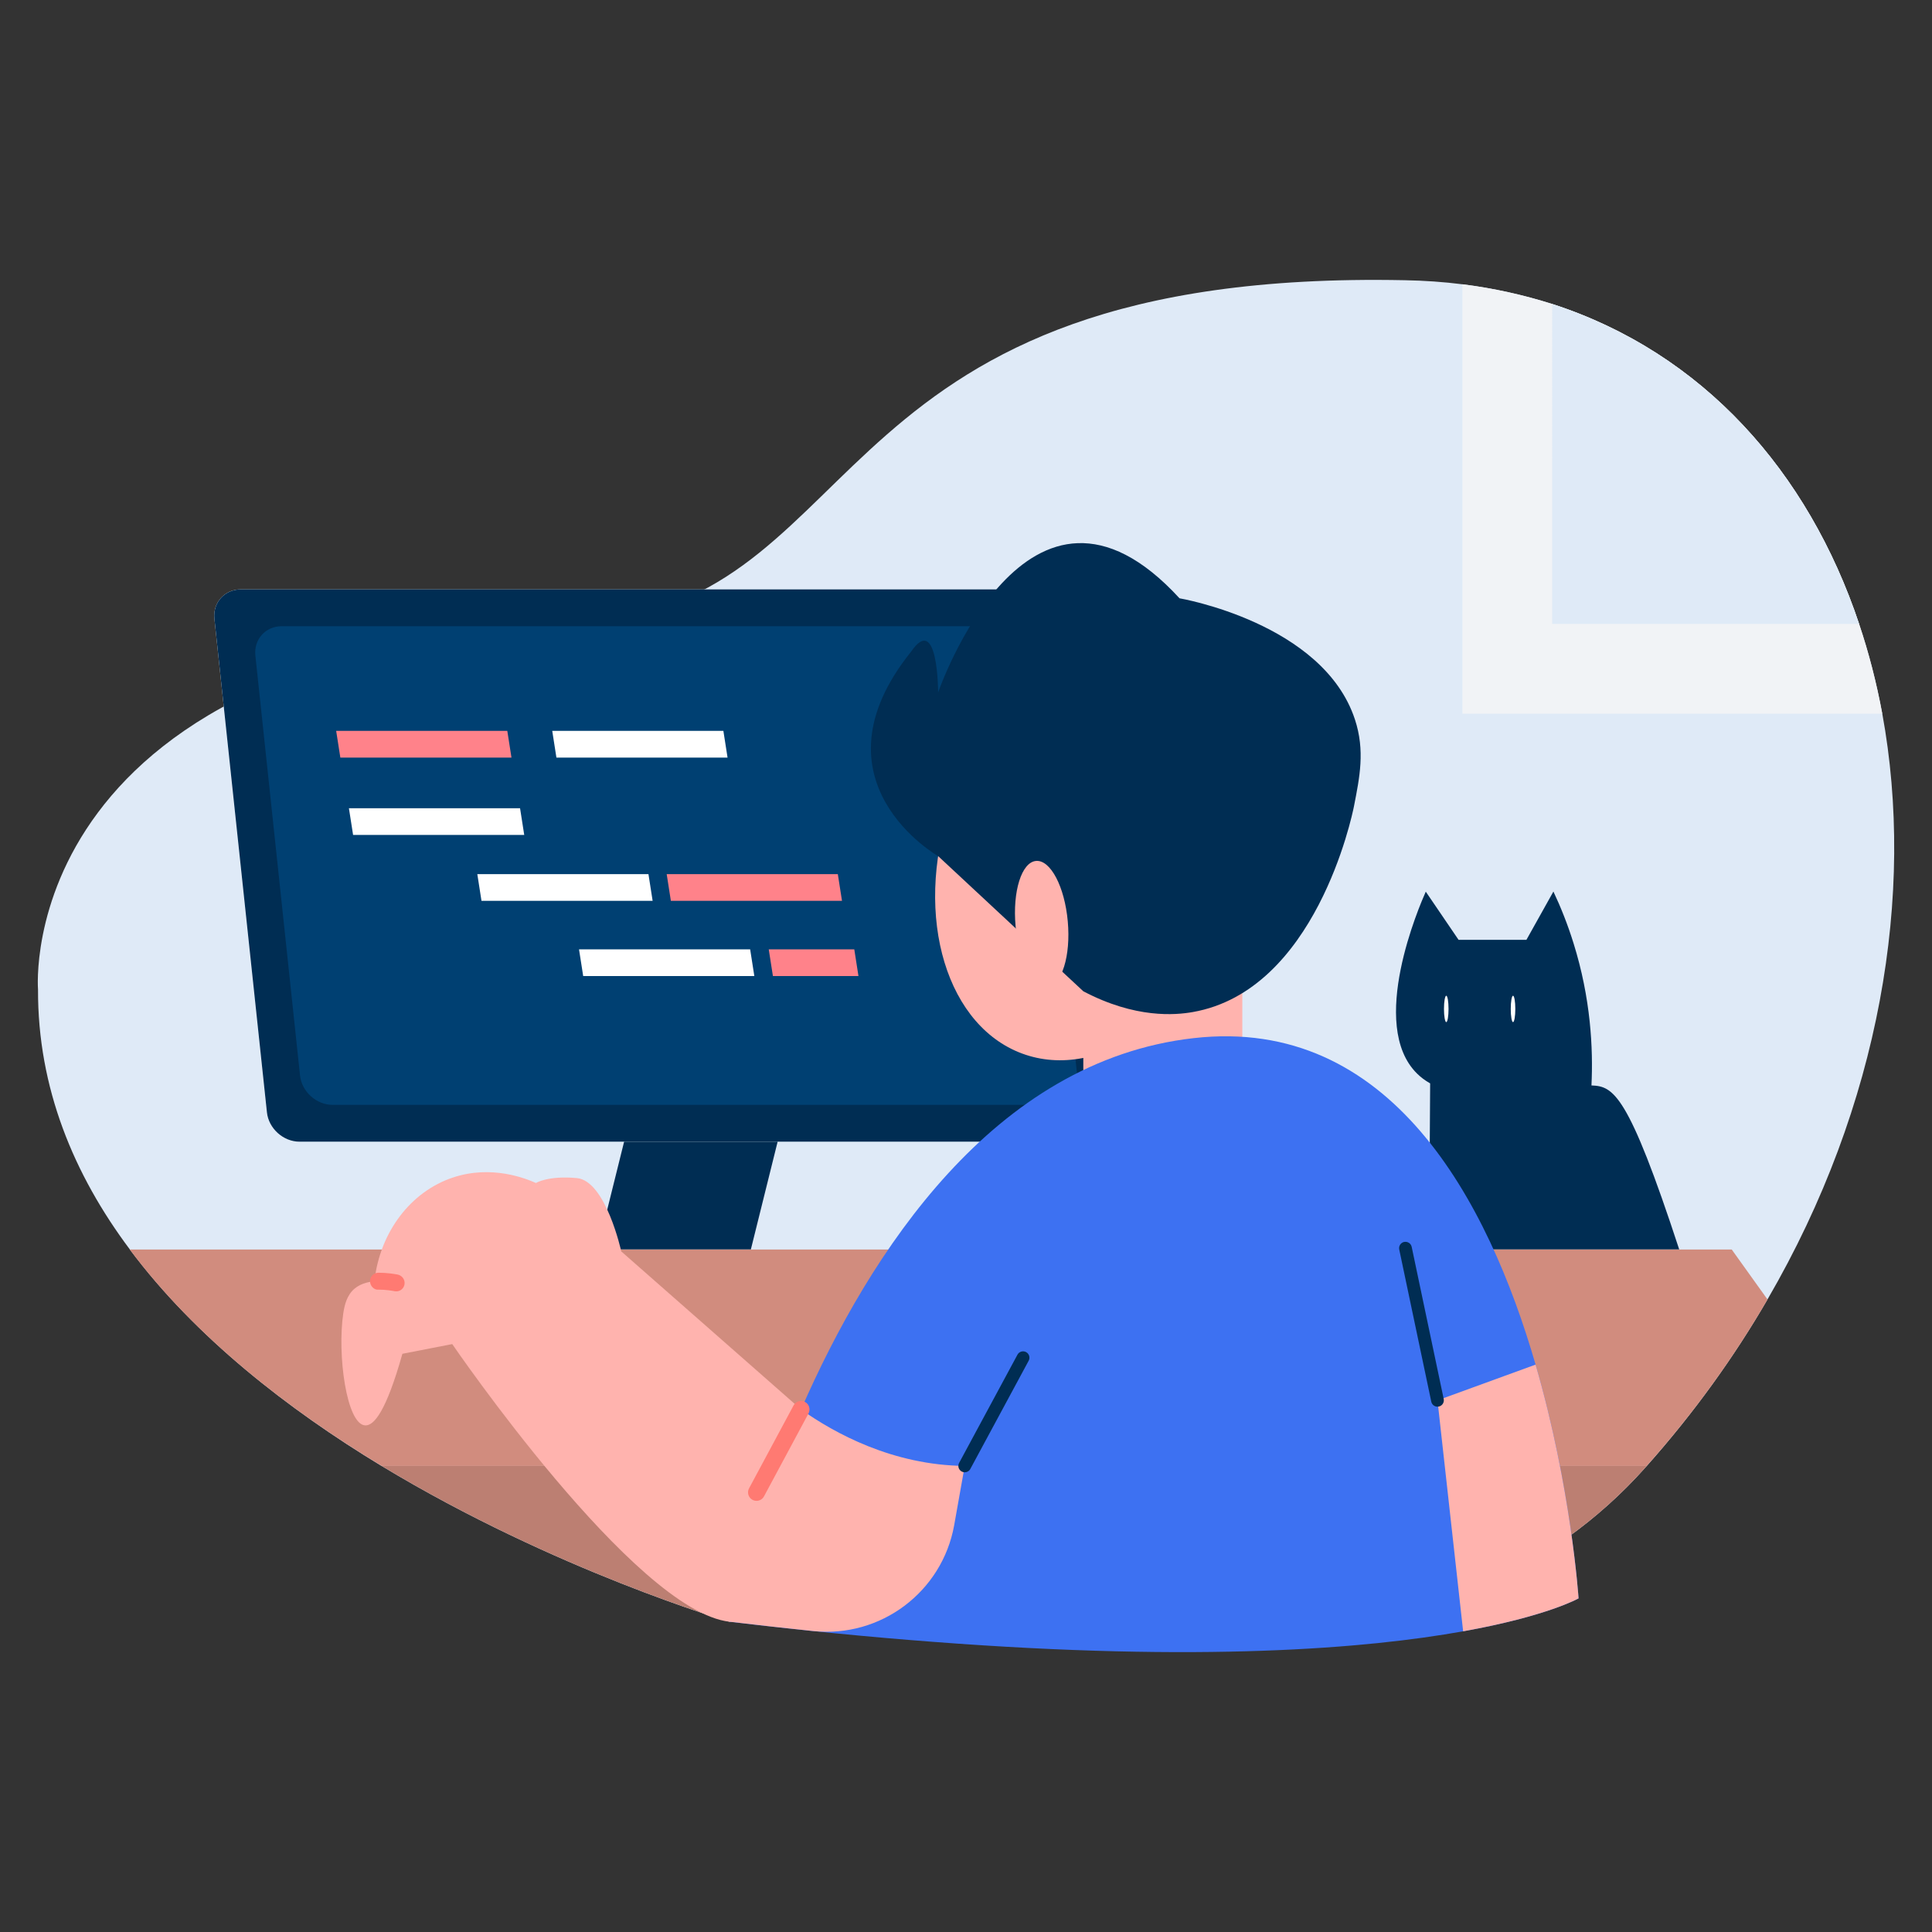 <?xml version="1.0" encoding="utf-8"?>
<!-- Generator: Adobe Illustrator 27.8.1, SVG Export Plug-In . SVG Version: 6.00 Build 0)  -->
<svg version="1.1" xmlns="http://www.w3.org/2000/svg" xmlns:xlink="http://www.w3.org/1999/xlink" x="0px" y="0px"
	 viewBox="0 0 500 500" style="enable-background:new 0 0 500 500;" xml:space="preserve">
<rect x="0" y="0" width="500" height="500" fill="#333333" stroke="none"/>
<style type="text/css">
	.st0{opacity:0.1;fill:#FFFFFF;}
	.st1{fill:#DFEAF7;}
	.st2{fill:#002D53;}
	.st3{fill:#FFB3AE;}
	.st4{fill:#FF7A72;}
	.st5{fill:#FFB042;}
	.st6{fill:#3D71F2;}
	.st7{fill:#D18C7E;}
	.st8{fill:#40C1B0;}
	.st9{fill:#FF828A;}
	.st10{fill:#FFFFFF;}
	.st11{fill:#BC7F72;}
	.st12{fill:#F1F3F6;}
	.st13{fill:#004072;}
	.st14{fill:#004070;}
	.st15{fill:#FFB0B3;}
	.st16{fill:#6190E5;}
</style>
<g id="BACKGROUND">
	<rect x="773" y="-127" class="st0" width="500" height="500"/>
</g>
<g id="OBJECTS">
	<g>
		<g>
			<path class="st1" d="M792.74-166.47c0.36,13.46-13.1,26.46-28.09,35.28c-5.25,3.1-10.66,5.66-15.76,7.57
				c-16.4,6.13-30.2,5.66-40.39,5.34c-0.15-0.02-0.28-0.02-0.43-0.02c-0.32-0.02-0.66-0.02-0.98-0.04
				c-16.87-0.7-33.96-4.34-48.98-12.21c-0.4-0.21-0.79-0.42-1.19-0.64c-12.95-6.93-25.88-16.82-27.09-32.58
				c-0.6-7.76,1.85-15.65,6.51-21.86c5.04-6.7,12.4-10.46,19.05-15.31c4.68-3.42,6.76-8.36,8.95-13.5c1.53-3.57,3.19-7.1,5.1-10.49
				c1.06-1.85,2.15-3.64,3.36-5.4c8.44-12.29,22.4-21.29,37.2-23.41c15.42-2.19,30.14,5,40.24,16.57
				c6.1,6.96,10.29,15.57,12.1,24.65c1.49,7.42-0.04,16.7,5.74,22.52c6.7,6.74,16.33,4.74,21.78,13.14
				C792.57-172.68,792.68-168.32,792.74-166.47z"/>
		</g>
		<g>
			<g>
				<path class="st2" d="M738.44-193.38c13.7-11.74,17.77-33.17,8.4-46.96c-5.4-7.95-13.73-11.09-17.82-12.3
					c-1.7-2.48-6.01-7.98-13.31-9.98c-12.73-3.5-23.77,6.61-25.33,8.04c-14.62,13.38-20.13,46.05-0.16,62.01
					C703.2-182.2,724.34-181.3,738.44-193.38z"/>
			</g>
			<g>
				<g>
					<rect x="705.18" y="-212.86" class="st3" width="15.7" height="19.37"/>
				</g>
				<g>
					<path class="st4" d="M720.88-212.86v9.32c-8.29,0.6-13.02-0.47-15.7-2.11v-7.21H720.88z"/>
				</g>
				<g>
					<path class="st3" d="M736.39-224.49c-1.5,3.99-5.14,6.31-8.14,5.18c-3-1.13-4.21-5.27-2.71-9.26c1.5-3.99,5.14-6.31,8.14-5.18
						C736.68-232.62,737.89-228.48,736.39-224.49z"/>
				</g>
				<g>
					<path class="st3" d="M692.19-224.49c1.5,3.99,5.14,6.31,8.14,5.18c3-1.13,4.21-5.27,2.71-9.26c-1.5-3.99-5.14-6.31-8.14-5.18
						C691.91-232.62,690.69-228.48,692.19-224.49z"/>
				</g>
				<g>
					<path class="st3" d="M728.9-228.18c2.53,6.95-5.45,20.82-15.65,20.82c-8.64,0-15.65-9.32-15.65-20.82
						c0-12.53,12.57-22.35,15.65-20.82c1.24,0.61,0.22,2.7,1.33,6.27C717.25-234.21,726.75-234.11,728.9-228.18z"/>
				</g>
			</g>
			<g>
				<path class="st5" d="M757.11-139.06H667.5v-17.45c0-24.74,20.06-44.8,44.8-44.8l0,0c24.75,0,44.8,20.06,44.8,44.8V-139.06z"/>
			</g>
		</g>
		<g>
			<g>
				<g>
					<rect x="745.79" y="-166.91" class="st6" width="24.68" height="28.09"/>
				</g>
				<g>
					<path class="st6" d="M778.32-152.77c0,2.45-1.99,4.43-4.44,4.43c-1.38,0-2.61-0.63-3.42-1.61v5.96
						c1.05,0.42,2.21,0.64,3.42,0.64c5.21,0,9.43-4.21,9.43-9.41c0-5.21-4.22-9.43-9.43-9.43c-1.2,0-2.36,0.22-3.42,0.64v5.96
						c0.81-0.98,2.04-1.61,3.42-1.61C776.33-157.21,778.32-155.23,778.32-152.77z"/>
				</g>
			</g>
			<g>
				<rect x="638.06" y="-138.82" class="st7" width="150.4" height="7.63"/>
			</g>
			<g>
				<g>
					<path class="st8" d="M663.87-156.13c-0.52-13.33-0.33-30.13,4.09-31.08c0.15-0.03,0.68-0.14,1.21,0.14
						C672.74-185.23,668.62-170.22,663.87-156.13z"/>
				</g>
				<g>
					<path class="st8" d="M663.87-156.13c-6.52-11.43-9.66-13.5-11.29-12.99c-0.62,0.19-1.06,0.77-1.22,1.3
						C650.22-164.13,660.98-157.78,663.87-156.13z"/>
				</g>
				<g>
					<path class="st8" d="M663.87-156.13c0,0,6.08-17.5,10.28-16.46C678.36-171.54,663.87-156.13,663.87-156.13z"/>
				</g>
				<g>
					<polygon class="st9" points="654.33,-139.06 670.97,-139.06 672.44,-159.43 652.86,-159.43 					"/>
				</g>
			</g>
			<g>
				<g>
					<path class="st10" d="M746.52-142.59c0,2.08-1.7,3.78-3.78,3.78h-60.87c-2.08,0-3.78-1.7-3.78-3.78v-37.99
						c0-2.08,1.7-3.78,3.78-3.78h60.87c2.08,0,3.78,1.7,3.78,3.78V-142.59z"/>
				</g>
				<g>
					<circle class="st1" cx="712.31" cy="-160.18" r="5.28"/>
				</g>
			</g>
			<g>
				<path class="st11" d="M764.65-131.19c-5.25,3.1-10.66,5.66-15.76,7.57c-16.4,6.13-30.2,5.66-40.39,5.34
					c-0.15-0.02-0.28-0.02-0.43-0.02c-0.32-0.02-0.66-0.02-0.98-0.04c-16.87-0.7-33.96-4.34-48.98-12.21
					c-0.4-0.21-0.79-0.42-1.19-0.64H764.65z"/>
			</g>
		</g>
	</g>
	<g>
		<g>
			<g>
				<path class="st1" d="M457.42,336.3c-8.6,14.84-18.96,29.28-31.21,43.06l-0.04,0.04c-0.13,0.13-0.26,0.31-0.39,0.44
					c-24.32,27.3-59.66,42.19-96.22,41.7l-140.78-1.84c0,0-45.04-13.13-89.99-40.3c-0.04,0-0.04-0.04-0.09-0.04
					c-24.06-14.57-48.11-33.27-65.1-56.01C19.1,303.99,9.75,281.56,9.84,256.1c0,0-7.29-90.3,145.74-95.39
					c69.93-8.16,58.03-91.22,207.94-88.19c5.14,0.09,10.14,0.44,14.93,1.05c8.17,1.01,15.94,2.77,23.27,5.09
					c38.98,12.64,66.24,43.41,79.41,82.79c2.5,7.46,4.52,15.23,6.01,23.27C495.66,231.16,486.74,285.9,457.42,336.3z"/>
			</g>
			<g>
				<g>
					<path class="st12" d="M487.12,184.71H378.46V73.57c8.17,1.03,15.91,2.79,23.24,5.11c39.01,12.63,66.26,43.39,79.42,82.78
						C483.65,168.91,485.63,176.69,487.12,184.71z"/>
				</g>
				<g>
					<path class="st1" d="M481.13,161.46h-79.42V78.68C440.71,91.32,467.96,122.08,481.13,161.46z"/>
				</g>
			</g>
		</g>
		<g>
			<g>
				<path class="st2" d="M434.58,323.36h-64.73c0.09-14.33,0.18-28.65,0.27-42.98c-1.33-0.75-2.45-1.61-3.4-2.55
					c-12.74-12.61,0.7-43.55,2.27-47.07c2.83,4.15,5.66,8.3,8.48,12.46h17.57c2.33-4.16,4.66-8.33,6.98-12.49
					c1.87,3.96,3.67,8.43,5.21,13.38c4.46,14.28,5.1,27.17,4.64,36.8C417.54,281.12,421.33,282.88,434.58,323.36z"/>
			</g>
			<g>
				<path class="st10" d="M374.88,261.11c0,1.88-0.26,3.41-0.59,3.41c-0.32,0-0.59-1.53-0.59-3.41c0-1.88,0.26-3.41,0.59-3.41
					C374.62,257.7,374.88,259.23,374.88,261.11z"/>
			</g>
			<g>
				<path class="st10" d="M392.16,261.11c0,1.88-0.26,3.41-0.59,3.41s-0.59-1.53-0.59-3.41c0-1.88,0.26-3.41,0.59-3.41
					S392.16,259.23,392.16,261.11z"/>
			</g>
		</g>
		<g>
			<g>
				<g>
					<polygon class="st2" points="194.32,323.36 154.59,323.36 170.21,260.5 209.94,260.5 					"/>
				</g>
				<g>
					<g>
						<path class="st10" d="M289.37,287.88c0.44,4.17-2.63,7.59-6.83,7.59H77.52c-4.2,0-8-3.42-8.44-7.59L55.49,160.12
							c-0.44-4.17,2.63-7.59,6.83-7.59h205.03c4.2,0,8,3.42,8.44,7.59L289.37,287.88z"/>
					</g>
					<g>
						<path class="st2" d="M289.37,287.88c0.44,4.17-2.63,7.59-6.83,7.59H77.52c-4.2,0-8-3.42-8.44-7.59L55.49,160.12
							c-0.44-4.17,2.63-7.59,6.83-7.59h205.03c4.2,0,8,3.42,8.44,7.59L289.37,287.88z"/>
					</g>
				</g>
				<g>
					<g>
						<path class="st13" d="M86.09,285.94c-4.2,0-8-3.42-8.44-7.59l-11.56-108.7c-0.44-4.17,2.63-7.59,6.83-7.59h185.86
							c4.2,0,8,3.42,8.44,7.59l11.56,108.7c0.44,4.17-2.63,7.59-6.83,7.59H86.09z"/>
					</g>
				</g>
				<g>
					<g>
						<polygon class="st9" points="132.37,196.06 88.08,196.06 87,189.15 131.29,189.15 						"/>
					</g>
					<g>
						<polygon class="st10" points="188.29,196.06 144,196.06 142.92,189.15 187.21,189.15 						"/>
					</g>
					<g>
						<polygon class="st10" points="135.67,216.08 91.38,216.08 90.3,209.17 134.59,209.17 						"/>
					</g>
					<g>
						<polygon class="st10" points="168.9,233.14 124.61,233.14 123.53,226.23 167.82,226.23 						"/>
					</g>
					<g>
						<polygon class="st10" points="195.22,252.6 150.93,252.6 149.85,245.69 194.14,245.69 						"/>
					</g>
					<g>
						<polygon class="st9" points="222.17,252.6 200.03,252.6 198.95,245.69 221.09,245.69 						"/>
					</g>
					<g>
						<polygon class="st9" points="217.91,233.14 173.62,233.14 172.54,226.23 216.83,226.23 						"/>
					</g>
				</g>
			</g>
			<g>
				<g>
					<path class="st11" d="M426.21,379.36l-0.04,0.04c-0.13,0.13-0.26,0.31-0.39,0.44c-24.32,27.3-59.66,42.19-96.22,41.7
						l-140.78-1.84c0,0-45.04-13.13-89.99-40.3c-0.04,0-0.04-0.04-0.09-0.04H426.21z"/>
				</g>
				<g>
					<path class="st7" d="M457.43,336.3c-8.61,14.84-19,29.33-31.27,43.09H98.79c-24.12-14.59-48.21-33.24-65.21-56.02h414.59
						L457.43,336.3z"/>
				</g>
			</g>
		</g>
		<g>
			<g>
				<g>
					<path class="st3" d="M319.56,233.11c-9.55,28.77-33.79,46.61-54.14,39.86c-20.35-6.76-29.1-35.56-19.54-64.33
						c9.55-28.77,33.79-46.62,54.14-39.86C320.37,175.54,329.12,204.34,319.56,233.11z"/>
				</g>
				<g>
					<rect x="280.36" y="239.98" class="st3" width="41.15" height="49.08"/>
				</g>
				<g>
					<path class="st2" d="M242.79,221.56c0,0-33.97-19.34-6.98-52.94c6.98-10.19,6.98,10.57,6.98,10.57s23.18-67.2,62.47-24.35
						c0,0,37.13,6.29,45.39,31.34c2.67,8.1,1.21,15.02-0.24,22.46c-0.51,2.61-9.97,47.72-41.73,53.28
						c-4.44,0.78-14.81,1.74-28.32-5.38C267.83,244.88,255.31,233.22,242.79,221.56z"/>
				</g>
				<g>
					<path class="st3" d="M276.34,238.45c0.81,8.98-1.56,16.53-5.29,16.86c-3.73,0.34-7.41-6.67-8.22-15.64
						c-0.81-8.98,1.56-16.53,5.29-16.86C271.86,222.47,275.54,229.48,276.34,238.45z"/>
				</g>
			</g>
			<g>
				<g>
					<path class="st6" d="M408.53,413.66c0,0-8.07,4.61-29.87,8.52c-24.94,4.48-67.84,8.04-137.15,2.73
						c-16.11-1.21-33.65-2.92-52.72-5.21c0,0,5.47-25.14,18.53-54.94c17.83-40.74,49.89-90.21,101.56-96.09
						c51.03-5.82,76.26,42.17,88.53,84.49C406.66,385.03,408.53,413.66,408.53,413.66z"/>
				</g>
				<g>
					<path class="st3" d="M408.53,413.66c0,0-8.07,4.61-29.87,8.52l-6.64-59.77l25.39-9.25
						C406.66,385.03,408.53,413.66,408.53,413.66z"/>
				</g>
				<g>
					<path class="st3" d="M249.67,379.38l-2.73,15.35c-3.11,17.25-19,29.2-36.45,27.39c-6.99-0.73-14.24-1.53-21.7-2.42
						c-24.53-2.73-71.75-71.85-71.75-71.85l-12.9,2.51c-4.19,14.87-7.34,18.65-9.63,18.53c-4.83-0.25-7.28-18.34-5.66-29.08
						c0.32-2.03,0.89-4.61,2.92-6.32c1.75-1.46,4.1-1.91,6.2-1.94c2.7,0.25,4.04,0.41,4.61,0.44c-0.7-0.13-2.51-0.48-4.61-0.44
						c-0.32-0.03-0.67-0.06-1.05-0.1c1.43-12.58,9.34-23.04,20.24-26.69c10.11-3.4,19.03,0.29,21.54,1.4c0,0,3.11-1.97,10.61-1.27
						c7.5,0.73,11.47,18.97,11.47,18.97l46.52,40.9C215.99,370.93,231.05,379.19,249.67,379.38z"/>
				</g>
				<g>
					<path class="st4" d="M102.57,334.2c-0.13,0-0.27-0.01-0.4-0.03c-0.75-0.14-2.39-0.42-4.18-0.41c-1.16,0.15-2.21-0.95-2.23-2.16
						c-0.02-1.21,0.95-2.21,2.16-2.22c2.23,0,4.15,0.32,4.96,0.47c1.19,0.22,2.01,1.37,1.8,2.56
						C104.5,333.45,103.61,334.2,102.57,334.2z"/>
				</g>
				<g>
					<path class="st4" d="M195.79,388.42c-0.35,0-0.71-0.09-1.04-0.26c-1.07-0.57-1.47-1.9-0.9-2.97l11.52-21.46
						c0.57-1.07,1.91-1.47,2.97-0.9c1.07,0.57,1.47,1.9,0.9,2.97l-11.52,21.46C197.33,388,196.57,388.42,195.79,388.42z"/>
				</g>
				<g>
					<path class="st2" d="M372.02,364.05c-0.76,0-1.45-0.53-1.61-1.31l-8.29-39.38c-0.18-0.89,0.38-1.76,1.27-1.95
						c0.92-0.16,1.76,0.39,1.95,1.27l8.29,39.38c0.18,0.89-0.38,1.76-1.27,1.95C372.25,364.04,372.13,364.05,372.02,364.05z"/>
				</g>
				<g>
					<path class="st2" d="M249.67,381.03c-0.27,0-0.53-0.06-0.78-0.2c-0.8-0.43-1.1-1.43-0.67-2.23l15.1-28.01
						c0.43-0.81,1.44-1.09,2.23-0.67c0.8,0.43,1.1,1.43,0.67,2.23l-15.1,28.01C250.82,380.72,250.25,381.03,249.67,381.03z"/>
				</g>
			</g>
		</g>
	</g>
	<g>
		<g>
			<path class="st1" d="M981.63,541.61c-6.97,12.39-17.82,21.07-30.69,27.02c-0.06,0.02-0.12,0.06-0.18,0.09
				c-17.19,7.9-37.95,10.96-57.97,11.54c-19.32,0.57-37.93-1.18-51.97-3.13c-14.58-2.03-24.24-4.28-24.6-4.39
				c-1.07-0.33-2.1-0.73-2.1-0.73c-0.77-0.28-1.53-0.61-2.27-0.95c-0.02,0-0.04-0.01-0.06-0.02l-0.22-0.11
				c-5.89-2.73-10.8-6.94-14.37-12.06c-4.31-6.22-6.62-13.78-6.22-21.66c0.43-8.24,2.32-17.34,7.06-26.17
				c9.91-18.5,32.49-36.22,55.42-37.82c8.72-0.61,20.94,0.45,33.31-7.24c2.84-1.77,3.78-2.39,6.42-4.07
				c3.78-2.4,23.17-14.69,46.3-12.1c5.67,0.64,24.6,3.62,38.13,19.47C996.08,490.92,992.28,522.68,981.63,541.61z"/>
		</g>
		<g>
			<g>
				<path class="st6" d="M956.37,557.71c-2,4.46-3.92,8.19-5.43,10.92c-0.06,0.02-0.12,0.06-0.18,0.09
					c-17.19,7.9-37.95,10.96-57.97,11.54c-6.57,0.05-12.65-0.24-18.11-0.73c-8.89-5.5-12.89-13.9-10.89-19.73
					c0.53-1.56,1.51-2.94,2.94-4.02c13.29-10.11,34.69-10.38,39.14-21.93c2.96-7.7,10.41-29.18,15.04-42.63
					c1.43-4.15,11.95-15.17,24.5-14.59c10.44,0.47,17.48,9.18,18.17,10.06C979.22,506.6,962.2,544.66,956.37,557.71z"/>
			</g>
			<g>
				<path class="st2" d="M936.84,563.81c-0.03,0-0.05,0-0.08,0l-18.88-2.5c-0.35-0.05-0.59-0.36-0.54-0.71
					c0.05-0.34,0.34-0.58,0.71-0.54l18.88,2.5c0.35,0.05,0.59,0.36,0.54,0.71C937.42,563.58,937.15,563.81,936.84,563.81z"/>
			</g>
		</g>
		<g>
			<g>
				<path class="st8" d="M835.72,524.06c-0.65-16.65-0.41-37.64,5.11-38.83c0.19-0.04,0.85-0.17,1.51,0.17
					C846.8,487.7,841.64,506.45,835.72,524.06z"/>
			</g>
			<g>
				<path class="st8" d="M835.72,524.06c-8.14-14.27-12.07-16.87-14.11-16.23c-0.77,0.24-1.33,0.96-1.53,1.62
					C818.66,514.06,832.1,521.99,835.72,524.06z"/>
			</g>
			<g>
				<path class="st8" d="M835.72,524.06c0,0,7.6-21.86,12.85-20.56C853.81,504.8,835.72,524.06,835.72,524.06z"/>
			</g>
			<g>
				<polygon class="st9" points="845.69,547.55 824.91,547.55 823.07,522.1 847.53,522.1 				"/>
			</g>
		</g>
		<g>
			<g>
				<path class="st2" d="M892.79,474.15c0,0-8.88-1.73-6.93-10.72c1.95-8.99,7.79-8.88,7.79-8.88s9.64-14.83,27.61-5.85
					c17.97,8.99,4.76,21.76,14.83,30.31c10.07,8.55,24.95,47.92-7.39,44.2L892.79,474.15z"/>
			</g>
			<g>
				<path class="st14" d="M917.31,564.01c-0.9,1.51-4.11,6.78-9.59,10.1c-16.21,9.83-40.87-4.31-48.94-8.94
					c-7.39-4.24-12.89-8.75-16.45-11.99l-26.13,19.56c-1.49-0.46-2.95-1.02-4.37-1.68c-0.02,0-0.04-0.01-0.06-0.02l-0.22-0.11
					c-5.89-2.73-10.8-6.94-14.37-12.06c7.7-8.63,26.8-28.83,37.47-29.39c13.57-0.72,48.61,17.86,48.61,17.86l38.49-1.3
					C921.88,549.16,921.77,556.5,917.31,564.01z"/>
			</g>
			<g>
				<g>
					<path class="st5" d="M912.06,495.37c0,0-15.44,9.38-14.72,12.99c0.72,3.61,0.72,3.61,0.72,3.61l-14.8,35.36
						c4.91,1.67,10.93,3.3,17.9,4.33c7.76,1.15,14.64,1.25,20.22,0.96c2.2-7.02,15.89-51.54,4.03-58.12
						c-0.97-0.54-2.17-0.85-3.66-0.81L912.06,495.37z"/>
				</g>
				<g>
					<path class="st10" d="M867.69,525.67l-11.59-4.74c-0.76-0.31-1.28-1.25-1.28-2.33V488.9c0-1.63,1.17-2.8,2.32-2.33l11.59,4.74
						c0.76,0.31,1.28,1.25,1.28,2.33v29.71C870.02,524.98,868.85,526.14,867.69,525.67z"/>
				</g>
				<g>
					<path class="st3" d="M923.43,516.86c-6.17,7.92-12.44,13.33-17.56,16.98c-1.49,1.07-2.89,1.98-4.15,2.77
						c-8.36,5.21-11.69,5.09-12.99,4.96c-11.83-1.24-17.34-20.92-17.63-21.99l-7.98-0.53c0,0-5.04-5.97-4.02-7.95
						c1.03-1.98,3.56-2.78,3.56-2.78s-5.56-2.34-2.78-4.18c2.78-1.85,10.4,1.52,10.4,1.52s-0.8-4.67,3.46-2.49
						c4.25,2.16,6.34,14.65,6.34,14.65c3.84,7.93,10.48,7.27,17.11,3.56c10.07-5.61,20.07-18.21,20.07-18.21L923.43,516.86z"/>
				</g>
				<g>
					<path class="st5" d="M925.77,518.52c-2.22,2.39-4.93,4.99-8.16,7.58c-4.19,3.36-8.23,5.87-11.74,7.75
						c-2.44-3.47-6.09-8.67-8.69-12.46c5.99-3.92,9.79-7.99,12.2-11.09c2.93-3.77,4.57-7.1,8.52-8.24c2.35-0.68,5.56-0.59,7.72,1.17
						C928.99,505.95,929.57,512.5,925.77,518.52z"/>
				</g>
				<g>
					<path class="st3" d="M889.65,495.87c0,0-0.98-5.12-6.72-0.97c-5.73,4.15-8.15,5.93-7.11,7.69c1.05,1.76,7.43-2.06,7.43-2.06"/>
				</g>
				<g>
					<path class="st3" d="M883.25,508.38v0.02c-1.19,0.4-2.01,0.08-2.57-0.57c-1.43-1.66-1.29-5.39-1.29-5.39
						c0.71-0.32,1.42-0.64,2.13-0.96C882.1,503.78,882.68,506.08,883.25,508.38z"/>
				</g>
				<g>
					<path class="st3" d="M884.61,508.76c-0.54,0.15-0.99,0-1.36-0.37v-0.02c-0.25-0.24-0.47-0.57-0.64-0.96
						c-0.02-0.02-0.02-0.03-0.02-0.03c-0.97-2.15-1.07-5.91-1.07-5.91c0.96-1.27,1.93-2.54,2.89-3.81c0.82,1.59,1.63,3.18,2.45,4.77
						C886.86,502.44,887.48,507.91,884.61,508.76z"/>
				</g>
				<g>
					<path class="st3" d="M891.86,526.75l-6.71-1.29l2.74-1.46c-6.43-0.29-7.2-16.18-7.2-16.18c0.55,0.65,1.38,0.97,2.57,0.57
						c0.37,0.37,0.82,0.52,1.36,0.37c2.87-0.86,2.25-6.33,2.25-6.33l-3.89-0.7c0.05-0.4,0.2-0.84,0.44-1.31l6.19-4.51
						c0.59-0.07,1.14-0.03,1.63,0.08h0.07c2.18,0.5,3.64,2.58,3.63,4.82v0.35c-0.07,9.21-0.34,13.41,1.66,14.33
						c0.54,0.23,0.79,0.05,1.04,0.34C899.33,517.71,891.86,526.75,891.86,526.75z"/>
				</g>
				<g>
					<path class="st4" d="M890.97,509.11c-0.06,0-0.13-0.01-0.19-0.02c-0.71-0.17-2.46-0.74-3.41-2.48
						c-1.05-1.93-0.64-4.41,1.01-6.17c0.32-0.34,0.85-0.35,1.19-0.04c0.34,0.32,0.35,0.85,0.04,1.19c-1.14,1.21-1.45,2.94-0.76,4.21
						c0.62,1.14,1.83,1.53,2.32,1.65c0.45,0.11,0.73,0.56,0.62,1.01C891.7,508.85,891.35,509.11,890.97,509.11z"/>
				</g>
				<g>
					<path class="st4" d="M884.25,504.15c-0.39,0-0.73-0.07-1.05-0.21c-0.4-0.17-1.3-0.75-1.07-2.33c0.07-0.46,0.5-0.77,0.95-0.71
						c0.46,0.07,0.78,0.49,0.71,0.95c-0.03,0.23-0.03,0.51,0.07,0.55c0.22,0.09,0.91,0.22,2.58-0.7c1.1-0.6,2-1.32,2.01-1.33
						c0.35-0.28,0.89-0.25,1.18,0.09c0.29,0.35,0.28,0.85-0.06,1.15l-0.56-0.62l0.56,0.63c-0.11,0.09-1.09,0.88-2.32,1.55
						C886.08,503.83,885.09,504.15,884.25,504.15z"/>
				</g>
				<g>
					<path class="st4" d="M883.4,501.26c-0.12,0-0.25-0.03-0.36-0.08c-0.42-0.2-0.59-0.7-0.39-1.12c0.83-1.73,2.84-4.03,5.76-4.79
						c0.38-0.1,0.74-0.15,1.1-0.19c0.45-0.04,0.88,0.28,0.92,0.74c0.05,0.46-0.28,0.88-0.74,0.92c-0.28,0.03-0.56,0.07-0.86,0.15
						c-2.21,0.58-3.94,2.38-4.67,3.9C884.01,501.09,883.71,501.26,883.4,501.26z"/>
				</g>
				<g>
					<path class="st4" d="M897.18,522.22c-0.29,0-0.57-0.15-0.72-0.41c-0.24-0.4-0.11-0.91,0.29-1.15
						c0.09-0.06,9.42-5.67,14.47-14.25c0.23-0.4,0.75-0.53,1.15-0.3c0.4,0.23,0.53,0.75,0.3,1.15c-5.27,8.95-14.66,14.6-15.05,14.84
						C897.48,522.18,897.33,522.22,897.18,522.22z"/>
				</g>
			</g>
			<g>
				<g>
					<path class="st3" d="M921.75,493.69c-1.54,1.54-12.07,12.03-16.3,11.97c-0.23,0-0.7-0.03-0.92-0.34
						c-1.28-1.75,7.52-9.95,7.52-9.95c-0.15-0.72-0.32-1.43-0.47-2.15l-0.64-2.89c-0.55,0.55-1.39,1.33-2.52,2.13
						c-1.43,1.04-4.72,3.26-7.42,3.34c-5.05,0.13-8.44-10.04-8.44-10.04c-0.81-0.27-1.61-0.52-2.43-0.79
						c0.6-1.78,1.19-3.56,1.78-5.34c-2.01-5.14,0-15.46,0-15.46l0.87-3.29c1.01,1.63,4.38,6.65,11.11,9.21
						c6.09,2.32,11.41,1.26,13.36,0.79c0.65,3.36,1.33,6.7,1.98,10.05v0.02c0.47,2.38,0.94,4.78,1.43,7.17
						C921.01,489.98,921.38,491.85,921.75,493.69z"/>
				</g>
				<g>
					<path class="st3" d="M921.4,477.31c-1.08,3.28-3.49,5.44-5.39,4.81c-1.9-0.62-2.56-3.79-1.48-7.08
						c1.08-3.28,3.49-5.44,5.39-4.81C921.81,470.86,922.48,474.03,921.4,477.31z"/>
				</g>
				<g>
					<path class="st4" d="M920.66,488.14l-9.08,5.09l-0.64-2.89l8.29-9.36C919.71,483.35,920.17,485.75,920.66,488.14z"/>
				</g>
			</g>
		</g>
		<g>
			<path class="st6" d="M952.26,565.7l-1.51,3.01c-17.19,7.9-37.95,10.96-57.97,11.54c-19.32,0.57-37.93-1.18-51.97-3.13
				c1.06-4.07,5.37-13.76,22.97-17.32c2.31-0.46,4.84-0.83,7.62-1.06C901.4,556.28,952.26,565.7,952.26,565.7z"/>
		</g>
	</g>
	<g>
		<g>
			<path class="st1" d="M-1.05-83.99c-7.19,14.83-19.35,28.1-35.24,39.46c-78.52,56.35-247.64,67.31-349.09,0
				C-402.12-55.58-417-68.8-429.31-84.29c-32.88-41.27-52.33-104.41-47.71-164.04c1.91-24.48,4.78-55.45,27.25-82.35
				c45.34-54.19,129-41.93,133.22-41.22c58.57,9.5,59.57,44.44,144.28,98.13C-78.07-213.99-24.43-222.43-1.3-169.05
				C9.31-144.61,11.92-110.83-1.05-83.99z"/>
		</g>
		<g>
			<g>
				<g>
					<path class="st6" d="M-302.87-64.85l19.65-88.19c4.93-22.12,19.74-40.74,40.18-50.52l57.99-27.75l59.49,24.75
						c23.92,9.95,41.4,31.05,46.71,56.41l17.88,85.3H-302.87z"/>
				</g>
				<g>
					<path class="st15" d="M-221.8-93.05c0,0,15.51-20.33,22.97-19.04c7.46,1.3,21.24,25.62,21.24,25.62h61.5l1.73-15.57
						c0,0,39.34,7.13,53.4,37.18h-153.92L-221.8-93.05z"/>
				</g>
				<g>
					<path class="st2" d="M-114.36-100.14c-0.96,0-1.78-0.72-1.88-1.69l-5.34-52.5c-0.1-1.04,0.65-1.96,1.68-2.07
						c1.05-0.08,1.96,0.65,2.07,1.68l5.34,52.5c0.1,1.04-0.65,1.96-1.68,2.07C-114.23-100.15-114.3-100.14-114.36-100.14z"/>
				</g>
			</g>
			<g>
				<g>
					<path class="st15" d="M-212.61-240.17v40.86c0,0-2.92,25.29,13.3,23.02c16.21-2.27,33.41-47.05,33.41-47.05l-2.68-39.74
						L-212.61-240.17z"/>
				</g>
				<g>
					<polygon class="st4" points="-166.49,-232.34 -212.59,-202.78 -212.59,-240.18 -168.61,-263.11 					"/>
				</g>
				<g>
					
						<ellipse transform="matrix(0.361 -0.933 0.933 0.361 133.555 -373.332)" class="st3" cx="-205.66" cy="-284.13" rx="60.64" ry="42.39"/>
				</g>
				<g>
					<path class="st2" d="M-160.75-291.59c0,0-22.57-12.35-34.89-41.1c0,0-57.72,45.18-71.34,17.51c-13.62-27.67,20.1-49.51,24-30.7
						c0,0,31.09-50.37,82.24-16.86S-160.75-291.59-160.75-291.59z"/>
				</g>
				<g>
					<path class="st3" d="M-152.39-278.02c-3.29,9.16-10.29,15.03-15.64,13.11s-7.03-10.9-3.74-20.06
						c3.29-9.16,10.29-15.03,15.64-13.11C-150.77-296.17-149.1-287.18-152.39-278.02z"/>
				</g>
			</g>
		</g>
		<g>
			<g>
				<g>
					<rect x="-407.83" y="-139.65" class="st16" width="55.13" height="74.82"/>
				</g>
				<g>
					<path class="st16" d="M-428.75-101.99c0,6.51,5.31,11.79,11.83,11.79c3.68,0,6.95-1.67,9.1-4.29v15.87
						c-2.8,1.13-5.9,1.71-9.1,1.71c-13.86,0-25.11-11.21-25.11-25.07c0-13.86,11.24-25.11,25.11-25.11c3.2,0,6.3,0.58,9.1,1.71
						v15.87c-2.15-2.62-5.42-4.29-9.1-4.29C-423.44-113.81-428.75-108.54-428.75-101.99z"/>
				</g>
			</g>
			<g>
				<path class="st12" d="M-392.37-195.58c6.78-10.35,16.65-18.73,21.62-30.06c6.84-15.58,3.24-33.93,8.46-50.13
					c7.58-23.5,31.52-37.34,45.56-57.65c15.28-22.11,17.66-52.51,6.01-76.73c-5.32-11.06-13.68-21.06-24.85-26.15
					c-13.24-6.03-29.37-4.34-41.83,3.18c-12.46,7.51-21.27,20.36-25.19,34.37c-9.67,34.54,9.03,71.79,1.61,106.88
					c-4.41,20.87-17.71,39.02-22.2,59.87c-3.9,18.14-0.23,37.54,9.14,53.46c2.74,4.66,10.39,19.4,14.47,9.26
					c1.55-3.84,0.59-8.56,1.43-12.61C-397.13-186.74-395.09-191.43-392.37-195.58z"/>
			</g>
		</g>
		<g>
			<g>
				<rect x="-438.42" y="-64.85" class="st7" width="431.15" height="20.32"/>
			</g>
			<g>
				<path class="st11" d="M-36.29-44.52c-78.52,56.35-247.64,67.31-349.09,0H-36.29z"/>
			</g>
		</g>
		<g>
			<g>
				<path class="st10" d="M-206.51-74.61c1.32,5.37-2.13,9.76-7.66,9.76h-127.76c-5.53,0-11.13-4.39-12.45-9.76l-23.31-95.05
					c-1.32-5.37,2.13-9.76,7.66-9.76h127.76c5.53,0,11.13,4.39,12.45,9.76L-206.51-74.61z"/>
			</g>
			<g>
				<path class="st1" d="M-279.54-120.79c1.42,7.77-3.72,14.07-11.49,14.07c-7.77,0-15.22-6.3-16.65-14.07
					c-1.42-7.77,3.72-14.07,11.49-14.07C-288.41-134.86-280.96-128.56-279.54-120.79z"/>
			</g>
		</g>
	</g>
</g>
</svg>
